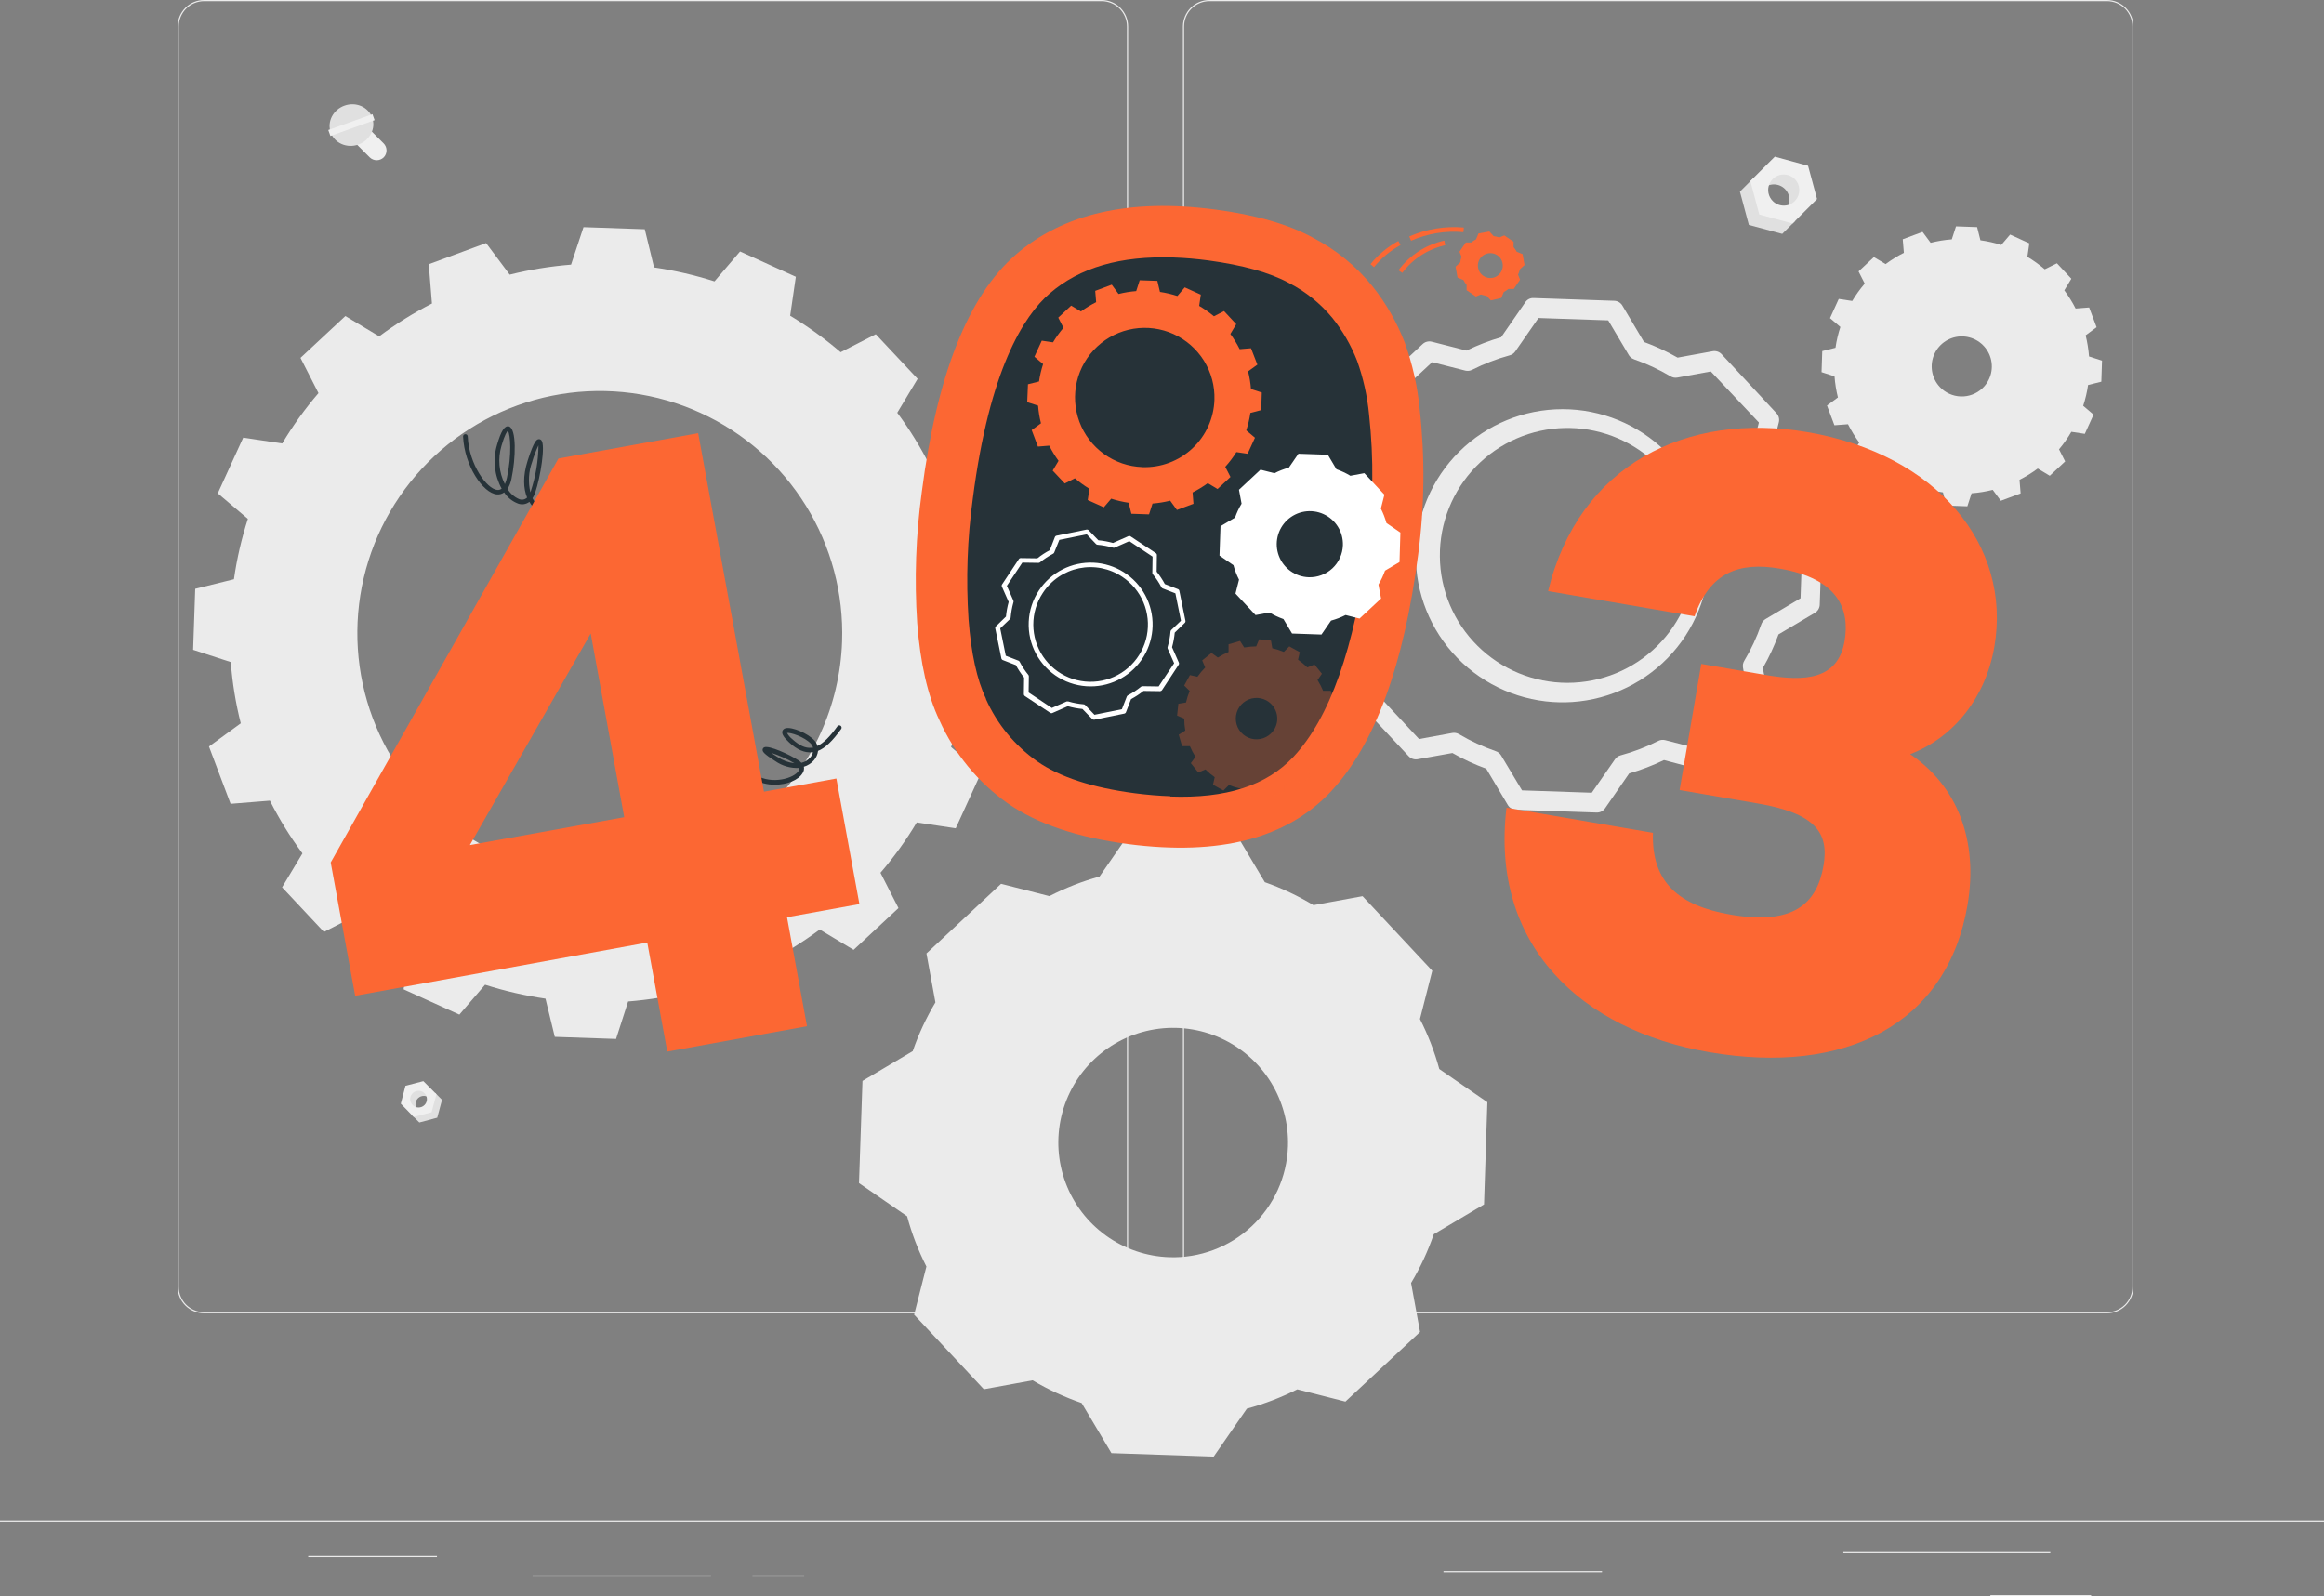 <svg width="428" height="294" viewBox="0 0 428 294" fill="none" xmlns="http://www.w3.org/2000/svg">
<rect x="0" y="0" width="428" height="294" fill="#808080" stroke="none"/>
<path d="M428 280.026H0V280.24H428V280.026Z" fill="#EBEBEB"/>
<path d="M385.114 293.786H366.556V294H385.114V293.786Z" fill="#EBEBEB"/>
<path d="M295.038 289.348H265.839V289.562H295.038V289.348Z" fill="#EBEBEB"/>
<path d="M377.599 285.85H339.481V286.064H377.599V285.85Z" fill="#EBEBEB"/>
<path d="M148.105 290.16H138.569V290.374H148.105V290.16Z" fill="#EBEBEB"/>
<path d="M130.942 290.16H98.081V290.374H130.942V290.16Z" fill="#EBEBEB"/>
<path d="M80.473 286.551H56.761V286.765H80.473V286.551Z" fill="#EBEBEB"/>
<path d="M202.872 241.886H37.596C36.299 241.886 35.056 241.371 34.139 240.456C33.223 239.54 32.708 238.298 32.708 237.003V4.883C32.708 3.588 33.223 2.346 34.139 1.43C35.056 0.514 36.299 0 37.596 0L202.872 0C204.168 0 205.412 0.514 206.328 1.43C207.245 2.346 207.76 3.588 207.76 4.883V237.003C207.76 237.644 207.633 238.279 207.388 238.871C207.142 239.464 206.782 240.002 206.328 240.456C205.874 240.909 205.335 241.269 204.742 241.514C204.149 241.759 203.514 241.886 202.872 241.886V241.886ZM37.596 0.214C36.356 0.214 35.167 0.706 34.291 1.581C33.414 2.457 32.922 3.645 32.922 4.883V237.003C32.922 238.241 33.414 239.429 34.291 240.304C35.167 241.18 36.356 241.672 37.596 241.672H202.872C204.112 241.672 205.3 241.18 206.177 240.304C207.053 239.429 207.546 238.241 207.546 237.003V4.883C207.546 3.645 207.053 2.457 206.177 1.581C205.3 0.706 204.112 0.214 202.872 0.214H37.596Z" fill="#EBEBEB"/>
<path d="M388.033 241.886H222.74C221.443 241.886 220.2 241.371 219.284 240.456C218.367 239.54 217.852 238.298 217.852 237.003V4.883C217.852 3.588 218.367 2.346 219.284 1.43C220.2 0.514 221.443 0 222.74 0L388.033 0C389.327 0.005 390.566 0.521 391.479 1.436C392.391 2.352 392.904 3.591 392.904 4.883V237.003C392.904 238.295 392.391 239.534 391.479 240.449C390.566 241.365 389.327 241.881 388.033 241.886V241.886ZM222.74 0.214C222.126 0.214 221.518 0.335 220.951 0.569C220.384 0.804 219.869 1.148 219.435 1.581C219.001 2.015 218.657 2.53 218.422 3.096C218.187 3.663 218.066 4.27 218.066 4.883V237.003C218.066 238.241 218.558 239.429 219.435 240.304C220.311 241.18 221.5 241.672 222.74 241.672H388.033C389.273 241.672 390.462 241.18 391.338 240.304C392.215 239.429 392.707 238.241 392.707 237.003V4.883C392.707 3.645 392.215 2.457 391.338 1.581C390.462 0.706 389.273 0.214 388.033 0.214H222.74Z" fill="#EBEBEB"/>
<path d="M184.956 124.795L185.341 113.558L178.433 111.301C178.141 107.507 177.525 103.745 176.593 100.055L182.448 95.779L178.476 85.15L171.234 85.731C169.52 82.33 167.515 79.082 165.242 76.025L168.992 69.774L161.288 61.555L154.816 64.865C151.905 62.379 148.796 60.134 145.52 58.152L146.564 50.977L136.292 46.316L131.584 51.824C127.952 50.665 124.23 49.807 120.456 49.258L118.744 42.22L107.462 41.835L105.168 48.745C101.358 49.046 97.578 49.661 93.869 50.584L89.521 44.768L78.966 48.668L79.548 55.903C76.147 57.645 72.898 59.668 69.833 61.949L63.601 58.212L55.34 65.908L58.653 72.407C56.164 75.3 53.931 78.401 51.976 81.678L44.795 80.6L40.104 90.862L45.651 95.566C44.48 99.192 43.621 102.911 43.083 106.683L35.952 108.445L35.567 119.681L42.501 121.939C42.788 125.745 43.404 129.519 44.341 133.219L38.486 137.495L42.466 148.048L49.708 147.466C51.422 150.868 53.427 154.115 55.7 157.172L51.951 163.424L59.655 171.642L66.126 168.332C69.028 170.82 72.131 173.063 75.405 175.037L74.327 182.212L84.599 186.872L89.332 181.365C92.965 182.524 96.687 183.382 100.46 183.931L102.172 190.969L113.454 191.354L115.68 184.452C119.488 184.151 123.264 183.536 126.971 182.614L131.251 188.429L141.814 184.487L141.257 177.252C144.654 175.499 147.904 173.475 150.973 171.197L157.204 174.943L165.465 167.246L162.152 160.747C164.641 157.855 166.875 154.753 168.829 151.477L176.011 152.554L180.702 142.292L175.155 137.589C176.329 133.964 177.188 130.244 177.723 126.472L184.956 124.795ZM108.943 161.2C100.117 160.901 91.577 157.993 84.405 152.844C77.233 147.695 71.75 140.537 68.65 132.275C65.551 124.013 64.973 115.018 66.991 106.428C69.009 97.839 73.532 90.04 79.987 84.018C86.442 77.996 94.54 74.022 103.256 72.599C111.972 71.175 120.915 72.366 128.953 76.021C136.992 79.675 143.765 85.63 148.416 93.13C153.067 100.631 155.386 109.341 155.082 118.159C154.675 129.977 149.588 141.151 140.937 149.222C132.287 157.293 120.781 161.602 108.952 161.2H108.943Z" fill="#EBEBEB"/>
<path d="M377.496 87.63L380.329 84.987L379.199 82.755C380.046 81.747 380.805 80.668 381.468 79.531L383.95 79.907L385.559 76.367L383.651 74.742C384.06 73.493 384.361 72.212 384.549 70.911L386.989 70.304L387.117 66.421L384.729 65.652C384.626 64.34 384.417 63.039 384.104 61.761L386.116 60.264L384.746 56.63L382.255 56.826C381.655 55.654 380.96 54.532 380.175 53.474L381.468 51.336L378.814 48.497L376.571 49.6C375.569 48.747 374.499 47.977 373.37 47.3L373.73 44.82L370.194 43.203L368.568 45.11C367.313 44.72 366.027 44.434 364.724 44.255L364.117 41.827L360.23 41.69L359.451 44.084C358.137 44.183 356.834 44.394 355.557 44.717L354.067 42.707L350.421 44.067L350.626 46.564C349.45 47.16 348.328 47.855 347.271 48.642L345.113 47.351L342.28 49.993L343.419 52.234C342.561 53.232 341.79 54.302 341.116 55.432L338.634 55.056L337.024 58.596L338.933 60.221C338.524 61.47 338.223 62.752 338.034 64.052L335.595 64.66L335.466 68.542L337.855 69.312C337.955 70.624 338.164 71.925 338.479 73.203L336.468 74.691L337.837 78.325L340.337 78.137C340.931 79.312 341.621 80.436 342.4 81.498L341.107 83.636L343.761 86.475L345.987 85.338C346.989 86.191 348.059 86.96 349.188 87.638L348.82 90.11L352.355 91.726L353.982 89.827C355.238 90.216 356.523 90.502 357.825 90.683L358.433 93.111L362.319 93.248L363.098 90.854C364.412 90.755 365.715 90.543 366.993 90.221L368.482 92.23L372.129 90.871L371.923 88.374C373.1 87.779 374.222 87.083 375.279 86.296L377.496 87.63ZM357.243 71.27C356.495 70.471 356 69.468 355.823 68.388C355.645 67.307 355.792 66.199 356.245 65.202C356.698 64.206 357.437 63.366 358.368 62.789C359.299 62.212 360.38 61.924 361.475 61.961C362.57 61.998 363.63 62.359 364.52 62.997C365.409 63.636 366.089 64.524 366.474 65.549C366.858 66.574 366.93 67.69 366.679 68.755C366.429 69.821 365.868 70.788 365.067 71.535C363.994 72.536 362.567 73.07 361.1 73.02C359.633 72.971 358.246 72.341 357.243 71.27V71.27Z" fill="#EBEBEB"/>
<path d="M273.92 203.001L265.069 196.895C264.198 193.712 263.005 190.626 261.508 187.685L263.776 178.791L250.936 165.057L241.897 166.707C239.061 164.998 236.058 163.583 232.935 162.483V162.483L227.439 153.238L208.607 152.597L202.495 161.44C199.301 162.325 196.207 163.534 193.259 165.048L184.365 162.782L170.618 175.61L172.27 184.623C170.57 187.461 169.17 190.467 168.093 193.594L158.839 199.084L158.197 217.898L167.057 224.013C167.912 227.213 169.103 230.315 170.609 233.266V233.266L168.349 242.134L181.189 255.868L190.169 254.226C193.029 255.922 196.055 257.323 199.2 258.408L204.687 267.635L223.519 268.276L229.63 259.442C232.839 258.574 235.951 257.382 238.918 255.885L247.778 258.143L261.525 245.315L259.873 236.301C261.574 233.461 262.974 230.452 264.05 227.322V227.322L273.304 221.832L273.92 203.001ZM215.327 231.555C211.146 231.411 207.102 230.031 203.707 227.591C200.311 225.15 197.715 221.759 196.249 217.845C194.782 213.931 194.51 209.671 195.467 205.603C196.424 201.534 198.567 197.841 201.625 194.989C204.683 192.138 208.518 190.256 212.647 189.582C216.775 188.908 221.011 189.472 224.818 191.203C228.626 192.933 231.834 195.753 234.037 199.305C236.241 202.858 237.341 206.983 237.198 211.159C237.003 216.763 234.589 222.059 230.486 225.884C226.383 229.709 220.927 231.749 215.318 231.555H215.327Z" fill="#EBEBEB"/>
<path d="M294.079 149.655H294.019L279.193 149.151C278.893 149.143 278.6 149.061 278.34 148.911C278.08 148.762 277.861 148.55 277.704 148.296L273.715 141.582C271.559 140.797 269.475 139.83 267.483 138.692L261.08 139.838C260.782 139.892 260.475 139.871 260.188 139.775C259.901 139.679 259.642 139.513 259.436 139.291L249.31 128.464C249.098 128.239 248.948 127.964 248.873 127.665C248.798 127.365 248.801 127.052 248.882 126.754L250.5 120.417C249.499 118.363 248.68 116.225 248.052 114.029L241.606 109.582C241.357 109.41 241.155 109.178 241.018 108.907C240.882 108.637 240.816 108.337 240.827 108.034L241.332 93.222C241.34 92.923 241.422 92.63 241.572 92.37C241.721 92.111 241.933 91.892 242.188 91.734L248.925 87.741C249.706 85.595 250.671 83.52 251.81 81.541L250.628 75.101C250.575 74.804 250.597 74.497 250.692 74.21C250.788 73.924 250.954 73.665 251.176 73.459L262.004 63.368C262.229 63.157 262.505 63.006 262.805 62.931C263.104 62.857 263.418 62.86 263.716 62.941L270.077 64.566C272.129 63.568 274.262 62.747 276.454 62.111L280.905 55.672C281.07 55.416 281.301 55.209 281.574 55.072C281.846 54.935 282.15 54.874 282.454 54.894L297.28 55.398C297.58 55.406 297.873 55.488 298.133 55.638C298.393 55.787 298.612 55.998 298.77 56.253L302.767 62.983C304.908 63.767 306.979 64.731 308.956 65.865L315.419 64.685C315.717 64.632 316.023 64.654 316.311 64.749C316.598 64.845 316.856 65.011 317.062 65.233L327.163 76.11C327.375 76.335 327.526 76.61 327.6 76.91C327.675 77.209 327.672 77.523 327.591 77.821L325.965 84.183C326.963 86.233 327.785 88.365 328.422 90.554L334.859 95.001C335.108 95.173 335.31 95.405 335.446 95.676C335.582 95.946 335.648 96.246 335.638 96.549L335.133 111.361C335.125 111.66 335.042 111.953 334.893 112.213C334.744 112.473 334.532 112.691 334.277 112.849L327.54 116.842C326.759 118.985 325.794 121.057 324.655 123.034L325.836 129.482C325.89 129.779 325.868 130.086 325.772 130.373C325.677 130.66 325.51 130.918 325.289 131.124L314.452 141.232C314.227 141.444 313.952 141.595 313.652 141.67C313.352 141.745 313.038 141.741 312.74 141.659L306.448 139.992C304.384 140.99 302.239 141.811 300.037 142.446L295.594 148.877C295.425 149.121 295.198 149.32 294.934 149.456C294.67 149.592 294.376 149.66 294.079 149.655ZM280.306 145.568L293.146 146.004L297.426 139.846C297.669 139.494 298.03 139.239 298.444 139.128C300.855 138.474 303.192 137.577 305.421 136.451V136.451C305.808 136.26 306.252 136.214 306.671 136.323L312.663 137.854L322.079 129.088L321 122.965C320.921 122.532 321.003 122.085 321.231 121.708C322.5 119.589 323.547 117.346 324.356 115.012C324.493 114.592 324.779 114.236 325.16 114.012L331.597 110.189L332.034 97.362L325.871 93.086C325.549 92.863 325.309 92.542 325.186 92.171V92.025C324.534 89.647 323.642 87.34 322.524 85.141C322.326 84.75 322.277 84.3 322.387 83.875L323.928 77.821L315.068 68.414L308.913 69.543C308.483 69.622 308.039 69.543 307.664 69.32C305.536 68.049 303.284 66.998 300.944 66.182C300.812 66.135 300.686 66.075 300.567 66.002C300.318 65.849 300.109 65.638 299.96 65.386L296.176 59.007L283.336 58.571L279.056 64.728C278.804 65.092 278.426 65.351 277.995 65.455C275.614 66.107 273.305 66.998 271.104 68.115C270.712 68.312 270.262 68.361 269.837 68.251L263.751 66.704L254.335 75.469L255.456 81.601C255.525 81.985 255.468 82.381 255.293 82.729L255.208 82.875C253.937 85.002 252.89 87.254 252.083 89.597C251.942 89.999 251.663 90.338 251.296 90.554L244.85 94.377L244.414 107.205L250.585 111.48C250.938 111.724 251.193 112.084 251.304 112.498C251.947 114.899 252.839 117.227 253.967 119.442C254.03 119.564 254.079 119.693 254.112 119.827C254.181 120.108 254.181 120.401 254.112 120.682L252.571 126.711L261.345 136.118L267.457 134.998C267.884 134.921 268.325 135 268.698 135.22C270.839 136.487 273.101 137.536 275.452 138.35C275.872 138.484 276.228 138.767 276.454 139.145L280.306 145.568ZM288.241 129.353H287.291C280.166 129.228 273.379 126.297 268.407 121.197C263.435 116.097 260.68 109.241 260.743 102.123C260.806 95.004 263.68 88.198 268.741 83.186C273.802 78.174 280.64 75.362 287.766 75.362C294.892 75.362 301.729 78.174 306.79 83.186C311.851 88.198 314.726 95.004 314.789 102.123C314.851 109.241 312.097 116.097 307.125 121.197C302.153 126.297 295.366 129.228 288.241 129.353ZM288.241 78.821C282.047 78.934 276.149 81.486 271.828 85.921C267.508 90.357 265.116 96.317 265.173 102.506C265.229 108.694 267.729 114.61 272.13 118.966C276.53 123.322 282.474 125.766 288.669 125.766C294.864 125.766 300.808 123.322 305.208 118.966C309.608 114.61 312.109 108.694 312.165 102.506C312.222 96.317 309.829 90.357 305.509 85.921C301.189 81.486 295.291 78.934 289.097 78.821H288.241Z" fill="#EBEBEB"/>
<path d="M328.225 43.075L322.079 41.425L320.435 35.293L322.84 32.89L325.374 38.141L330.63 40.672L328.225 43.075Z" fill="#E0E0E0"/>
<path d="M328.601 38.97C328.893 38.711 329.128 38.394 329.292 38.041C329.457 37.687 329.547 37.304 329.558 36.914C329.569 36.524 329.501 36.136 329.356 35.774C329.212 35.412 328.996 35.083 328.72 34.807C328.444 34.532 328.114 34.315 327.752 34.171C327.389 34.027 327.001 33.958 326.611 33.969C326.22 33.98 325.837 34.071 325.483 34.235C325.129 34.4 324.812 34.634 324.552 34.925L327.608 30.35L331.709 32.42L332.565 36.696L328.601 38.97Z" fill="#E0E0E0"/>
<path d="M322.353 33.352L326.855 28.854L332.984 30.53L334.636 36.661L330.134 41.16L323.996 39.509L322.353 33.352ZM330.527 37.029C330.929 36.629 331.203 36.118 331.315 35.562C331.426 35.006 331.37 34.43 331.153 33.906C330.936 33.382 330.569 32.934 330.097 32.619C329.625 32.303 329.07 32.135 328.503 32.135C327.935 32.135 327.381 32.303 326.909 32.619C326.437 32.934 326.069 33.382 325.853 33.906C325.636 34.43 325.58 35.006 325.691 35.562C325.802 36.118 326.077 36.629 326.478 37.029C327.014 37.566 327.739 37.869 328.498 37.874C329.256 37.879 329.985 37.584 330.527 37.055V37.029Z" fill="#F0F0F0"/>
<path d="M77.228 206.738L80.524 205.857L81.406 202.565L80.122 201.282L78.761 204.096L75.936 205.455L77.228 206.738Z" fill="#E0E0E0"/>
<path d="M77.04 204.54C76.881 204.401 76.753 204.232 76.662 204.041C76.572 203.851 76.522 203.644 76.515 203.433C76.508 203.223 76.544 203.013 76.622 202.817C76.699 202.621 76.816 202.443 76.966 202.294C77.115 202.145 77.293 202.028 77.489 201.951C77.685 201.873 77.895 201.837 78.106 201.844C78.317 201.851 78.524 201.901 78.715 201.991C78.905 202.081 79.075 202.21 79.214 202.368L77.579 199.914L75.328 201.017L74.849 203.326L77.04 204.54Z" fill="#E0E0E0"/>
<path d="M80.379 201.539L77.965 199.127L74.669 199.982L73.813 203.275L76.184 205.712L79.48 204.857L80.379 201.539ZM75.996 203.531C75.78 203.316 75.632 203.042 75.572 202.743C75.512 202.444 75.542 202.135 75.659 201.853C75.775 201.571 75.973 201.33 76.226 201.161C76.48 200.992 76.778 200.901 77.083 200.901C77.388 200.901 77.686 200.992 77.94 201.161C78.193 201.33 78.391 201.571 78.507 201.853C78.624 202.135 78.654 202.444 78.594 202.743C78.534 203.042 78.386 203.316 78.17 203.531C77.881 203.818 77.49 203.98 77.083 203.98C76.675 203.98 76.284 203.818 75.996 203.531V203.531Z" fill="#F0F0F0"/>
<path d="M65.364 26.262L68.095 28.99C68.439 29.325 68.899 29.512 69.379 29.512C69.859 29.512 70.319 29.325 70.663 28.99V28.99C70.998 28.647 71.185 28.187 71.185 27.708C71.185 27.228 70.998 26.768 70.663 26.425L67.932 23.697C67.589 23.363 67.128 23.175 66.648 23.175C66.168 23.175 65.708 23.363 65.364 23.697V23.697C65.03 24.04 64.842 24.5 64.842 24.98C64.842 25.459 65.03 25.919 65.364 26.262V26.262Z" fill="#F0F0F0"/>
<path d="M66.015 26.621C68.124 25.864 69.257 23.647 68.546 21.669C67.835 19.691 65.548 18.701 63.439 19.458C61.331 20.215 60.197 22.432 60.909 24.41C61.62 26.388 63.906 27.378 66.015 26.621Z" fill="#E0E0E0"/>
<path d="M60.455 23.947L60.852 25.049L68.988 22.129L68.592 21.027L60.455 23.947Z" fill="#F0F0F0"/>
<path d="M110.15 99.739C110.099 99.748 110.047 99.748 109.996 99.739C106.144 98.251 103.841 96.788 102.643 95.044C101.705 95.219 100.735 95.087 99.878 94.668C98.876 94.178 98.046 93.397 97.498 92.427C97.207 92.651 96.863 92.799 96.5 92.856C96.136 92.912 95.764 92.877 95.418 92.752C94.365 92.356 93.465 91.634 92.85 90.691C92.467 90.971 91.996 91.101 91.523 91.059C88.955 90.854 85.531 85.791 85.283 80.395C85.283 80.281 85.328 80.173 85.409 80.093C85.489 80.012 85.598 79.967 85.711 79.967C85.825 79.967 85.934 80.012 86.014 80.093C86.094 80.173 86.139 80.281 86.139 80.395C86.37 85.526 89.657 90.084 91.592 90.238C91.879 90.267 92.165 90.18 92.388 89.998C91.719 88.781 91.299 87.442 91.152 86.061C91.005 84.679 91.134 83.282 91.532 81.951C92.268 79.386 92.919 78.377 93.698 78.531C95.17 78.898 94.982 84.517 94.194 88.186C94.074 88.848 93.827 89.481 93.467 90.05C93.972 90.895 94.733 91.557 95.641 91.94C95.883 92.032 96.146 92.052 96.4 91.999C96.653 91.946 96.886 91.822 97.07 91.64C96.394 89.981 96.257 87.732 97.173 84.85C98.371 81.062 98.885 80.959 99.15 80.899C99.25 80.878 99.354 80.885 99.45 80.918C99.547 80.951 99.632 81.01 99.698 81.088C100.486 81.943 99.544 87.861 98.551 90.768C98.435 91.118 98.274 91.451 98.072 91.76C98.527 92.688 99.276 93.44 100.203 93.898C100.806 94.193 101.477 94.32 102.146 94.266C102.069 94.103 102.001 93.941 101.941 93.77C101.265 91.931 101.59 89.81 102.951 87.287C103.858 85.577 104.595 84.833 105.271 84.833C105.453 84.836 105.63 84.89 105.782 84.99C105.933 85.09 106.053 85.232 106.127 85.398C106.872 86.774 106.332 91.315 104.86 93.564C104.518 94.085 104.038 94.499 103.473 94.762C104.62 96.267 106.794 97.592 110.278 98.944C110.392 98.964 110.493 99.029 110.558 99.123C110.624 99.218 110.65 99.335 110.629 99.448C110.609 99.561 110.544 99.662 110.45 99.728C110.355 99.794 110.238 99.819 110.124 99.799L110.15 99.739ZM105.288 85.654C105.288 85.654 104.8 85.654 103.721 87.664C102.48 89.956 102.172 91.846 102.754 93.445C102.827 93.641 102.913 93.833 103.011 94.018C103.471 93.821 103.864 93.494 104.141 93.077C105.339 91.247 105.913 87.484 105.468 86.013C105.408 85.706 105.288 85.654 105.288 85.654ZM99.15 82.054C98.684 83.026 98.301 84.036 98.003 85.073C97.344 86.867 97.231 88.816 97.678 90.674L97.755 90.46C98.649 87.746 99.125 84.911 99.168 82.054H99.15ZM93.509 79.36C93.364 79.497 92.953 80.036 92.354 82.114C91.656 84.459 91.88 86.982 92.979 89.169C93.153 88.786 93.282 88.384 93.364 87.972C94.271 83.764 94.014 79.967 93.535 79.36H93.509Z" fill="#263238"/>
<path d="M142.695 144.524C141.327 144.537 139.979 144.186 138.792 143.507C138.696 143.448 138.628 143.354 138.601 143.245C138.574 143.136 138.591 143.021 138.648 142.925C138.705 142.828 138.798 142.758 138.907 142.729C139.015 142.701 139.131 142.716 139.228 142.771C142.284 144.558 146.23 143.31 147.044 142.01C147.103 141.928 147.145 141.835 147.167 141.737C147.189 141.638 147.191 141.536 147.172 141.437C145.608 141.523 144.061 141.08 142.781 140.18C140.606 138.82 140.435 138.418 140.444 138.093C140.448 138 140.477 137.909 140.528 137.831C140.58 137.753 140.651 137.69 140.735 137.649C141.591 137.221 145.451 138.991 147.061 140.052C147.256 140.177 147.434 140.327 147.591 140.496C148.225 140.351 148.795 140.007 149.218 139.513C149.456 139.236 149.628 138.908 149.723 138.555H149.552C148.182 138.692 146.812 138.102 145.349 136.759C144.347 135.827 143.953 135.194 144.082 134.681C144.122 134.54 144.201 134.413 144.31 134.314C144.419 134.216 144.553 134.151 144.698 134.125C145.879 133.835 148.807 135.075 149.997 136.383C150.259 136.67 150.447 137.016 150.545 137.392C151.657 136.87 152.847 135.682 154.243 133.741C154.312 133.659 154.41 133.607 154.516 133.594C154.622 133.581 154.73 133.609 154.817 133.671C154.904 133.733 154.964 133.826 154.986 133.931C155.008 134.035 154.99 134.144 154.936 134.237C153.318 136.494 151.974 137.777 150.656 138.299C150.584 138.93 150.325 139.526 149.911 140.009C149.42 140.584 148.772 141.003 148.045 141.215C148.086 141.419 148.086 141.629 148.044 141.833C148.003 142.037 147.922 142.231 147.805 142.403C147.044 143.669 144.972 144.524 142.695 144.524ZM141.933 138.589C142.224 138.803 142.635 139.085 143.226 139.445C144.147 140.062 145.204 140.45 146.307 140.573C144.927 139.764 143.46 139.113 141.933 138.632V138.589ZM144.921 134.955C145.166 135.418 145.507 135.823 145.922 136.144C147.198 137.315 148.353 137.854 149.457 137.717H149.731C149.672 137.453 149.545 137.208 149.363 137.007C148.156 135.699 145.52 134.861 144.921 134.998V134.955Z" fill="#263238"/>
<path d="M154.029 143.387L140.692 145.807L128.58 79.779L102.848 84.448L60.904 158.848L65.407 183.4L119.206 173.6L122.887 193.68L148.619 189.01L144.938 168.931L158.274 166.511L154.029 143.387ZM86.533 155.642L108.789 116.671L114.961 150.51L86.533 155.642Z" fill="#FC6733"/>
<path d="M261.448 75.255C261.043 71.104 260.123 67.019 258.709 63.095C257.257 59.334 255.236 55.818 252.717 52.67C249.738 49.003 246.038 45.985 241.846 43.802C237.28 41.299 231.225 39.557 223.681 38.577C208.022 36.542 195.816 39.318 187.062 46.906C178.308 54.495 172.544 69.032 169.77 90.52C168.66 98.549 168.374 106.669 168.914 114.756C169.485 122.167 170.849 128.133 173.006 132.654C175.746 138.785 180.086 144.067 185.572 147.945C190.976 151.731 198.381 154.236 207.785 155.462C224.563 157.645 236.995 154.427 245.081 145.807C253.168 137.187 258.535 122.62 261.183 102.108C262.362 93.201 262.451 84.184 261.448 75.255Z" fill="#FC6733"/>
<path d="M215.515 146.645C213.461 146.577 211.235 146.389 209.001 146.098C201.168 145.08 195.099 143.096 190.982 140.206C186.866 137.301 183.612 133.339 181.566 128.738V128.652C179.923 125.232 178.844 120.314 178.373 114.114C177.879 106.667 178.143 99.189 179.161 91.794C182.217 68.089 188.525 58.194 193.285 54.073C198.832 49.267 206.313 47.094 216.166 47.428C218.186 47.496 220.326 47.676 222.517 47.967C228.843 48.822 233.842 50.19 237.386 52.123C240.449 53.697 243.16 55.876 245.355 58.528C247.276 60.923 248.82 63.596 249.935 66.456C251.072 69.648 251.811 72.968 252.135 76.341C253.028 84.513 252.927 92.763 251.835 100.91C249.464 119.331 244.876 132.27 238.208 139.393C233.26 144.67 225.838 147.09 215.515 146.705V146.645Z" fill="#263238"/>
<path d="M232.267 75.537L232.378 72.296L230.384 71.646C230.3 70.55 230.122 69.463 229.853 68.397L231.565 67.157L230.392 64.138L228.304 64.309C227.814 63.33 227.241 62.394 226.592 61.513L227.67 59.708L225.427 57.297L223.561 58.254C222.711 57.543 221.803 56.902 220.848 56.339L221.147 54.269L218.186 52.927L216.833 54.517C215.786 54.179 214.712 53.927 213.623 53.765L213.144 51.729L209.891 51.618L209.249 53.611C208.152 53.698 207.064 53.875 205.996 54.141L204.746 52.431L201.699 53.568L201.87 55.655C200.892 56.147 199.955 56.719 199.071 57.365L197.274 56.288L194.894 58.502L195.853 60.375C195.135 61.21 194.49 62.106 193.927 63.052L191.855 62.744L190.503 65.703L192.103 67.054C191.761 68.1 191.509 69.173 191.35 70.261L189.313 70.774L189.176 74.067L191.179 74.716C191.262 75.813 191.44 76.9 191.71 77.966L189.998 79.206L191.145 82.251L193.233 82.079C193.723 83.059 194.295 83.995 194.945 84.876L193.867 86.68L196.092 89.049L197.958 88.091C198.793 88.808 199.687 89.455 200.629 90.024L200.321 92.094L203.283 93.436L204.644 91.846C205.691 92.184 206.765 92.436 207.854 92.598L208.359 94.625L211.612 94.736L212.254 92.743C213.351 92.656 214.438 92.479 215.506 92.213L216.748 93.924L219.795 92.786L219.632 90.7C220.61 90.206 221.546 89.634 222.431 88.989L224.229 90.067L226.609 87.852L225.65 85.979C226.411 85.138 227.096 84.231 227.696 83.268L229.767 83.576L231.12 80.617L229.519 79.266C229.862 78.221 230.114 77.148 230.272 76.059L232.267 75.537ZM210.353 86.03C207.818 85.938 205.366 85.097 203.309 83.613C201.251 82.13 199.679 80.071 198.792 77.696C197.905 75.321 197.743 72.736 198.325 70.269C198.907 67.802 200.207 65.562 202.063 63.833C203.918 62.103 206.244 60.962 208.748 60.552C211.253 60.143 213.822 60.484 216.132 61.532C218.442 62.58 220.39 64.289 221.729 66.442C223.068 68.596 223.738 71.097 223.655 73.63C223.601 75.319 223.214 76.98 222.515 78.519C221.817 80.057 220.821 81.443 219.585 82.596C218.349 83.749 216.897 84.647 215.313 85.237C213.729 85.828 212.043 86.101 210.353 86.039V86.03Z" fill="#FC6733"/>
<path opacity="0.3" d="M245.775 135.04L246.006 132.86L244.696 132.321C244.691 131.578 244.626 130.838 244.499 130.106L245.698 129.345L245.09 127.233H243.669C243.385 126.545 243.041 125.884 242.642 125.257L243.455 124.094L242.077 122.384L240.767 122.931C240.238 122.407 239.666 121.929 239.055 121.503L239.372 120.109L237.446 119.049L236.436 120.066C235.749 119.779 235.039 119.553 234.313 119.391L234.073 117.988L231.89 117.74L231.351 119.049C230.608 119.057 229.866 119.125 229.134 119.254L228.372 118.048L226.258 118.664V120.083C225.572 120.372 224.911 120.715 224.281 121.11L223.116 120.254L221.404 121.631L221.952 122.94C221.431 123.471 220.953 124.043 220.523 124.65L219.145 124.342L218.083 126.266L219.093 127.258C218.81 127.949 218.584 128.661 218.417 129.388L217.013 129.619L216.782 131.799L218.092 132.347C218.092 133.086 218.158 133.825 218.289 134.553L217.082 135.314L217.698 137.426H219.136C219.422 138.11 219.766 138.768 220.163 139.393L219.307 140.556L220.677 142.267L221.995 141.711C222.524 142.235 223.097 142.712 223.707 143.139L223.39 144.533L225.316 145.593L226.326 144.584C227.015 144.864 227.725 145.087 228.449 145.251L228.689 146.654L230.872 146.902L231.411 145.585C232.154 145.576 232.896 145.508 233.628 145.379L234.39 146.585L236.496 145.97V144.55C237.181 144.262 237.843 143.919 238.473 143.524L239.629 144.379L241.341 143.011L240.784 141.702C241.308 141.171 241.789 140.599 242.222 139.992L243.6 140.3L244.662 138.376L243.652 137.384C243.931 136.696 244.154 135.986 244.32 135.263L245.775 135.04ZM234.758 134.185C234.396 134.847 233.845 135.387 233.176 135.737C232.506 136.086 231.748 136.229 230.997 136.148C230.246 136.067 229.536 135.765 228.957 135.281C228.378 134.796 227.956 134.151 227.744 133.427C227.532 132.703 227.539 131.932 227.766 131.212C227.992 130.492 228.427 129.856 229.016 129.383C229.605 128.91 230.321 128.623 231.073 128.557C231.825 128.491 232.581 128.649 233.243 129.011C234.131 129.499 234.789 130.318 235.073 131.29C235.357 132.261 235.244 133.306 234.758 134.194V134.185Z" fill="#FC6733"/>
<path d="M257.904 98.088L255.336 96.327C255.085 95.41 254.74 94.522 254.309 93.676L254.96 91.11L251.262 87.151L248.694 87.63C247.881 87.142 247.02 86.738 246.126 86.424L244.542 83.756L239.124 83.567L237.36 86.133C236.443 86.384 235.554 86.728 234.707 87.159L232.139 86.509L228.175 90.204L228.655 92.769C228.165 93.581 227.76 94.44 227.448 95.335L224.777 96.917L224.589 102.33L227.157 104.092C227.404 105.015 227.748 105.909 228.184 106.76L227.533 109.325L231.231 113.285L233.799 112.814C234.613 113.301 235.473 113.705 236.367 114.02L237.951 116.68L243.369 116.868L245.133 114.302C246.058 114.052 246.956 113.708 247.812 113.276L250.38 113.926L254.343 110.232L253.864 107.666C254.354 106.855 254.758 105.995 255.071 105.101L257.742 103.519L257.904 98.088ZM241.015 106.315C239.811 106.274 238.646 105.877 237.667 105.174C236.688 104.472 235.94 103.495 235.517 102.368C235.094 101.24 235.015 100.013 235.29 98.841C235.565 97.668 236.182 96.604 237.062 95.782C237.942 94.96 239.047 94.417 240.236 94.222C241.425 94.026 242.646 94.188 243.743 94.686C244.841 95.183 245.766 95.995 246.401 97.017C247.037 98.04 247.355 99.228 247.315 100.432C247.26 102.046 246.565 103.572 245.384 104.675C244.202 105.778 242.631 106.368 241.015 106.315Z" fill="white"/>
<path d="M276.488 54.877L276.933 53.799C277.237 53.634 277.524 53.439 277.789 53.217H278.782L279.946 51.507L279.57 50.592C279.717 50.274 279.831 49.941 279.912 49.6L280.768 48.813L280.408 46.812L279.33 46.367C279.164 46.064 278.97 45.778 278.748 45.512V44.52L277.036 43.357L276.12 43.734C275.781 43.618 275.431 43.537 275.076 43.494L274.288 42.639L272.285 42.998L271.84 44.076C271.521 44.238 271.22 44.433 270.941 44.657H269.948L268.784 46.367L269.161 47.282C269.045 47.624 268.965 47.977 268.921 48.334L268.065 49.121L268.424 51.122L269.503 51.567C269.669 51.886 269.867 52.186 270.094 52.465V53.448L271.806 54.611L272.722 54.235C273.06 54.351 273.41 54.431 273.766 54.474L274.562 55.33L276.488 54.877ZM272.208 49.326C272.127 48.88 272.18 48.419 272.361 48.003C272.542 47.587 272.843 47.233 273.225 46.988C273.607 46.743 274.054 46.616 274.508 46.625C274.962 46.633 275.404 46.776 275.777 47.036C276.149 47.295 276.437 47.66 276.602 48.082C276.767 48.505 276.803 48.967 276.705 49.411C276.607 49.854 276.38 50.258 276.051 50.572C275.723 50.886 275.309 51.095 274.862 51.174C274.265 51.278 273.651 51.143 273.154 50.797C272.656 50.45 272.316 49.922 272.208 49.326Z" fill="#FC6733"/>
<path d="M253.042 49.207L252.392 48.659C253.805 46.91 255.55 45.457 257.528 44.383L257.921 45.145C256.045 46.167 254.387 47.547 253.042 49.207Z" fill="#FC6733"/>
<path d="M259.873 44.341L259.539 43.554C262.696 42.167 266.153 41.599 269.589 41.904L269.511 42.759C266.216 42.46 262.899 43.005 259.873 44.341Z" fill="#FC6733"/>
<path d="M258.255 50.258L257.545 49.78C259.61 47.001 262.61 45.06 265.993 44.315L266.156 45.17C262.996 45.863 260.191 47.669 258.255 50.258Z" fill="#FC6733"/>
<path d="M201.451 132.552C201.394 132.552 201.337 132.541 201.284 132.519C201.231 132.497 201.183 132.465 201.143 132.424L199.345 130.576C198.433 130.49 197.53 130.321 196.649 130.072L193.85 131.303C193.787 131.338 193.716 131.356 193.644 131.356C193.572 131.356 193.502 131.338 193.439 131.303L188.748 128.199C188.689 128.159 188.641 128.106 188.608 128.043C188.576 127.98 188.559 127.911 188.56 127.84L188.602 124.795C188.027 124.08 187.52 123.313 187.087 122.504L184.682 121.571C184.615 121.545 184.555 121.503 184.508 121.447C184.462 121.392 184.43 121.326 184.417 121.255L183.295 115.748C183.28 115.677 183.284 115.604 183.305 115.536C183.326 115.467 183.364 115.405 183.415 115.354L185.264 113.558C185.349 112.648 185.515 111.746 185.76 110.865L184.528 108.077C184.493 108.014 184.475 107.943 184.475 107.872C184.475 107.8 184.493 107.729 184.528 107.666L187.635 102.98C187.672 102.919 187.725 102.869 187.789 102.836C187.852 102.803 187.923 102.788 187.995 102.792L191.042 102.835C191.759 102.264 192.527 101.76 193.336 101.329L194.269 98.927C194.295 98.859 194.338 98.8 194.393 98.753C194.449 98.707 194.515 98.675 194.586 98.661L200.098 97.541C200.169 97.527 200.242 97.531 200.31 97.552C200.379 97.573 200.442 97.61 200.492 97.661L202.281 99.508C203.193 99.593 204.095 99.759 204.978 100.004L207.768 98.772C207.831 98.738 207.902 98.72 207.974 98.72C208.045 98.72 208.116 98.738 208.179 98.772L212.87 101.877C212.929 101.916 212.977 101.97 213.009 102.033C213.042 102.095 213.059 102.165 213.058 102.236L213.016 105.289C213.587 106.002 214.092 106.766 214.522 107.572L216.927 108.504C216.995 108.53 217.054 108.573 217.101 108.628C217.147 108.684 217.179 108.75 217.193 108.821L218.314 114.328C218.329 114.398 218.326 114.471 218.305 114.54C218.284 114.609 218.246 114.671 218.194 114.721L216.345 116.517C216.26 117.425 216.094 118.324 215.849 119.203L217.082 121.999C217.116 122.062 217.134 122.133 217.134 122.204C217.134 122.276 217.116 122.347 217.082 122.41L214 127.113C213.959 127.171 213.905 127.218 213.843 127.25C213.78 127.283 213.711 127.3 213.64 127.301L210.593 127.258C209.876 127.829 209.108 128.333 208.299 128.763L207.366 131.166C207.34 131.234 207.297 131.293 207.242 131.34C207.186 131.386 207.12 131.418 207.049 131.432L201.537 132.552H201.451ZM196.623 129.191H196.743C197.667 129.463 198.616 129.64 199.576 129.721C199.68 129.729 199.778 129.775 199.85 129.85L201.562 131.645L206.613 130.619L207.52 128.285C207.559 128.188 207.632 128.109 207.725 128.062C208.582 127.618 209.391 127.088 210.139 126.48C210.176 126.447 210.22 126.421 210.267 126.405C210.314 126.389 210.364 126.382 210.413 126.386L213.384 126.429L216.234 122.153L215.036 119.434C215.002 119.34 215.002 119.237 215.036 119.143C215.306 118.219 215.484 117.271 215.566 116.312C215.574 116.208 215.62 116.111 215.695 116.038L217.492 114.328L216.465 109.283L214.128 108.376C214.028 108.339 213.946 108.266 213.897 108.171C213.454 107.317 212.923 106.512 212.314 105.768C212.249 105.688 212.216 105.588 212.219 105.486L212.262 102.518L207.982 99.671L205.26 100.868C205.166 100.901 205.063 100.901 204.969 100.868C204.042 100.597 203.09 100.42 202.127 100.337C202.023 100.329 201.926 100.284 201.853 100.209L200.141 98.413L195.091 99.44L194.149 101.766C194.11 101.862 194.037 101.941 193.944 101.988C193.087 102.432 192.279 102.962 191.53 103.57C191.452 103.637 191.35 103.671 191.247 103.664L188.277 103.621L185.427 107.897L186.625 110.617C186.652 110.674 186.667 110.737 186.667 110.801C186.667 110.864 186.652 110.927 186.625 110.984C186.373 111.887 186.207 112.812 186.129 113.747C186.121 113.85 186.075 113.948 186 114.02L184.203 115.731L185.23 120.776L187.567 121.683C187.67 121.724 187.752 121.804 187.798 121.905C188.24 122.752 188.767 123.552 189.373 124.291C189.439 124.37 189.476 124.47 189.476 124.573L189.433 127.541L193.713 130.388L196.435 129.191C196.5 129.176 196.567 129.176 196.632 129.191H196.623ZM200.835 126.42C198.774 126.418 196.753 125.859 194.985 124.801C193.218 123.743 191.77 122.227 190.797 120.413C189.823 118.599 189.359 116.555 189.455 114.499C189.551 112.443 190.203 110.451 191.342 108.735C192.431 107.089 193.928 105.754 195.689 104.86C197.449 103.965 199.412 103.543 201.384 103.633C203.357 103.724 205.273 104.324 206.943 105.376C208.614 106.428 209.983 107.895 210.917 109.633C211.85 111.372 212.316 113.323 212.268 115.295C212.22 117.268 211.661 119.194 210.645 120.886C209.629 122.578 208.191 123.977 206.471 124.947C204.752 125.917 202.809 126.425 200.835 126.42ZM192.052 109.206C190.899 110.944 190.289 112.985 190.297 115.071C190.306 117.156 190.933 119.192 192.099 120.921C193.266 122.651 194.92 123.995 196.851 124.786C198.783 125.576 200.906 125.777 202.952 125.362C204.997 124.947 206.874 123.935 208.344 122.455C209.814 120.974 210.812 119.091 211.211 117.045C211.61 114.998 211.393 112.878 210.587 110.955C209.78 109.031 208.421 107.39 206.681 106.238C205.529 105.463 204.234 104.925 202.871 104.654C201.509 104.384 200.106 104.387 198.745 104.663C197.384 104.939 196.091 105.483 194.942 106.263C193.793 107.043 192.811 108.043 192.052 109.206Z" fill="white"/>
<path d="M351.783 138.908C359.908 135.78 365.701 128.373 367.293 119.113C370.502 100.436 356.751 83.692 332.917 79.597C310.651 75.771 290.72 85.596 285.107 108.869L312.077 113.503C314.918 105.427 320.264 103.438 327.791 104.731C338.61 106.59 340.7 112.281 339.702 118.088C338.488 125.151 332.444 125.567 325.231 124.327L313.314 122.28L309.322 145.508L323.748 147.987C334.254 149.792 336.878 153.313 335.826 159.434C334.612 166.497 330.224 170.429 318.777 168.462C309.212 166.818 304.133 162.552 304.416 153.39L277.446 148.756C274.385 174.083 291.228 189.743 314.748 193.784C339.837 198.095 358.562 188.709 362.338 166.737C364.388 154.808 360.464 144.762 351.783 138.908Z" fill="#FC6733"/>
</svg>
